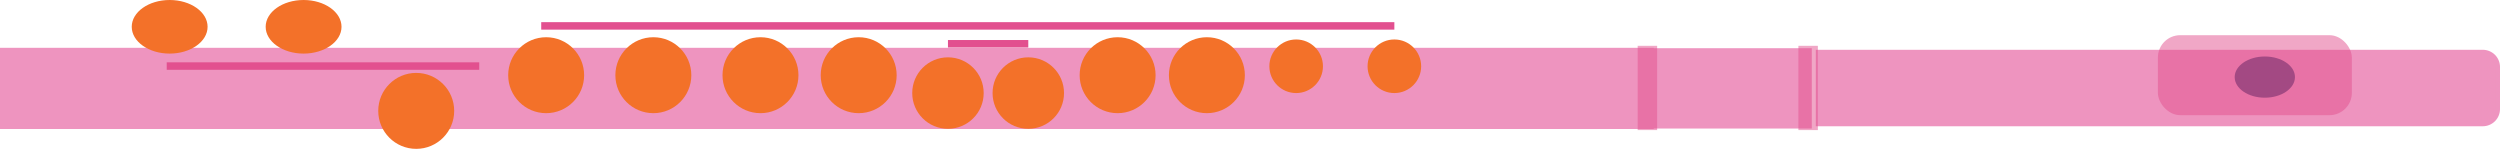 <svg id="Layer_1" data-name="Layer 1" xmlns="http://www.w3.org/2000/svg" viewBox="0 0 501 29.83"><defs><style>.cls-1,.cls-4{fill:#ee94bf;}.cls-1{stroke:#ee94bf;}.cls-1,.cls-6{stroke-miterlimit:10;}.cls-2{fill:#e2508f;opacity:0.5;}.cls-3{fill:#a34983;}.cls-5{fill:#f37129;}.cls-6{fill:none;stroke:#e2508f;stroke-width:1.5px;}</style></defs><rect id="Body" class="cls-1" x="0.5" y="10.08" width="330.41" height="15.27"/><path id="Headjoint" class="cls-1" d="M364.39,10.48H497.55a2.95,2.95,0,0,1,2.95,2.95v8.42a2.95,2.95,0,0,1-2.95,2.95H364.39a0,0,0,0,1,0,0V10.48a0,0,0,0,1,0,0Z"/><rect id="Mouthpiece" class="cls-2" x="432.44" y="7.05" width="38.87" height="16.03" rx="4.48"/><ellipse id="Blowhole" class="cls-3" cx="453.87" cy="15.45" rx="6.04" ry="4.13"/><rect class="cls-4" x="328.19" y="9.66" width="34.89" height="16.1"/><circle id="D_Key" data-name="D Key" class="cls-5" cx="109.45" cy="15.07" r="7.61"/><circle id="E_Key" data-name="E Key" class="cls-5" cx="130.93" cy="15.07" r="7.61"/><circle id="F_Key" data-name="F Key" class="cls-5" cx="152.4" cy="15.07" r="7.61"/><circle id="Linked_F" data-name="Linked F" class="cls-5" cx="172.08" cy="15.07" r="7.61"/><circle id="Linked_G" data-name="Linked G" class="cls-5" cx="189.97" cy="18.65" r="7.16"/><circle id="G_Key" data-name="G Key" class="cls-5" cx="206.07" cy="18.65" r="7.16"/><circle id="A_Key" data-name="A Key" class="cls-5" cx="223.97" cy="15.07" r="7.61"/><circle id="Skip_Key" data-name="Skip Key" class="cls-5" cx="241.86" cy="15.07" r="7.61"/><circle id="B_Key" data-name="B Key" class="cls-5" cx="259.75" cy="13.28" r="5.37"/><circle id="Linked_B" data-name="Linked B" class="cls-5" cx="279.43" cy="13.28" r="5.37"/><circle id="Linked_D_" data-name="Linked D#" class="cls-5" cx="83.41" cy="22.22" r="7.61"/><ellipse id="Linked_C_" data-name="Linked C#" class="cls-5" cx="34" cy="5.37" rx="7.6" ry="5.37"/><ellipse id="Linked_C" data-name="Linked C" class="cls-5" cx="60.84" cy="5.37" rx="7.6" ry="5.37"/><line id="Rod" class="cls-6" x1="189.97" y1="8.77" x2="206.07" y2="8.77"/><line id="Rod-2" data-name="Rod" class="cls-6" x1="108.46" y1="5.19" x2="279.43" y2="5.19"/><line id="Rod-3" data-name="Rod" class="cls-6" x1="33.41" y1="13.24" x2="96.04" y2="13.24"/><rect class="cls-2" x="328.19" y="9.18" width="3.9" height="16.89"/><rect class="cls-2" x="360.4" y="9.18" width="3.9" height="16.89"/></svg>
